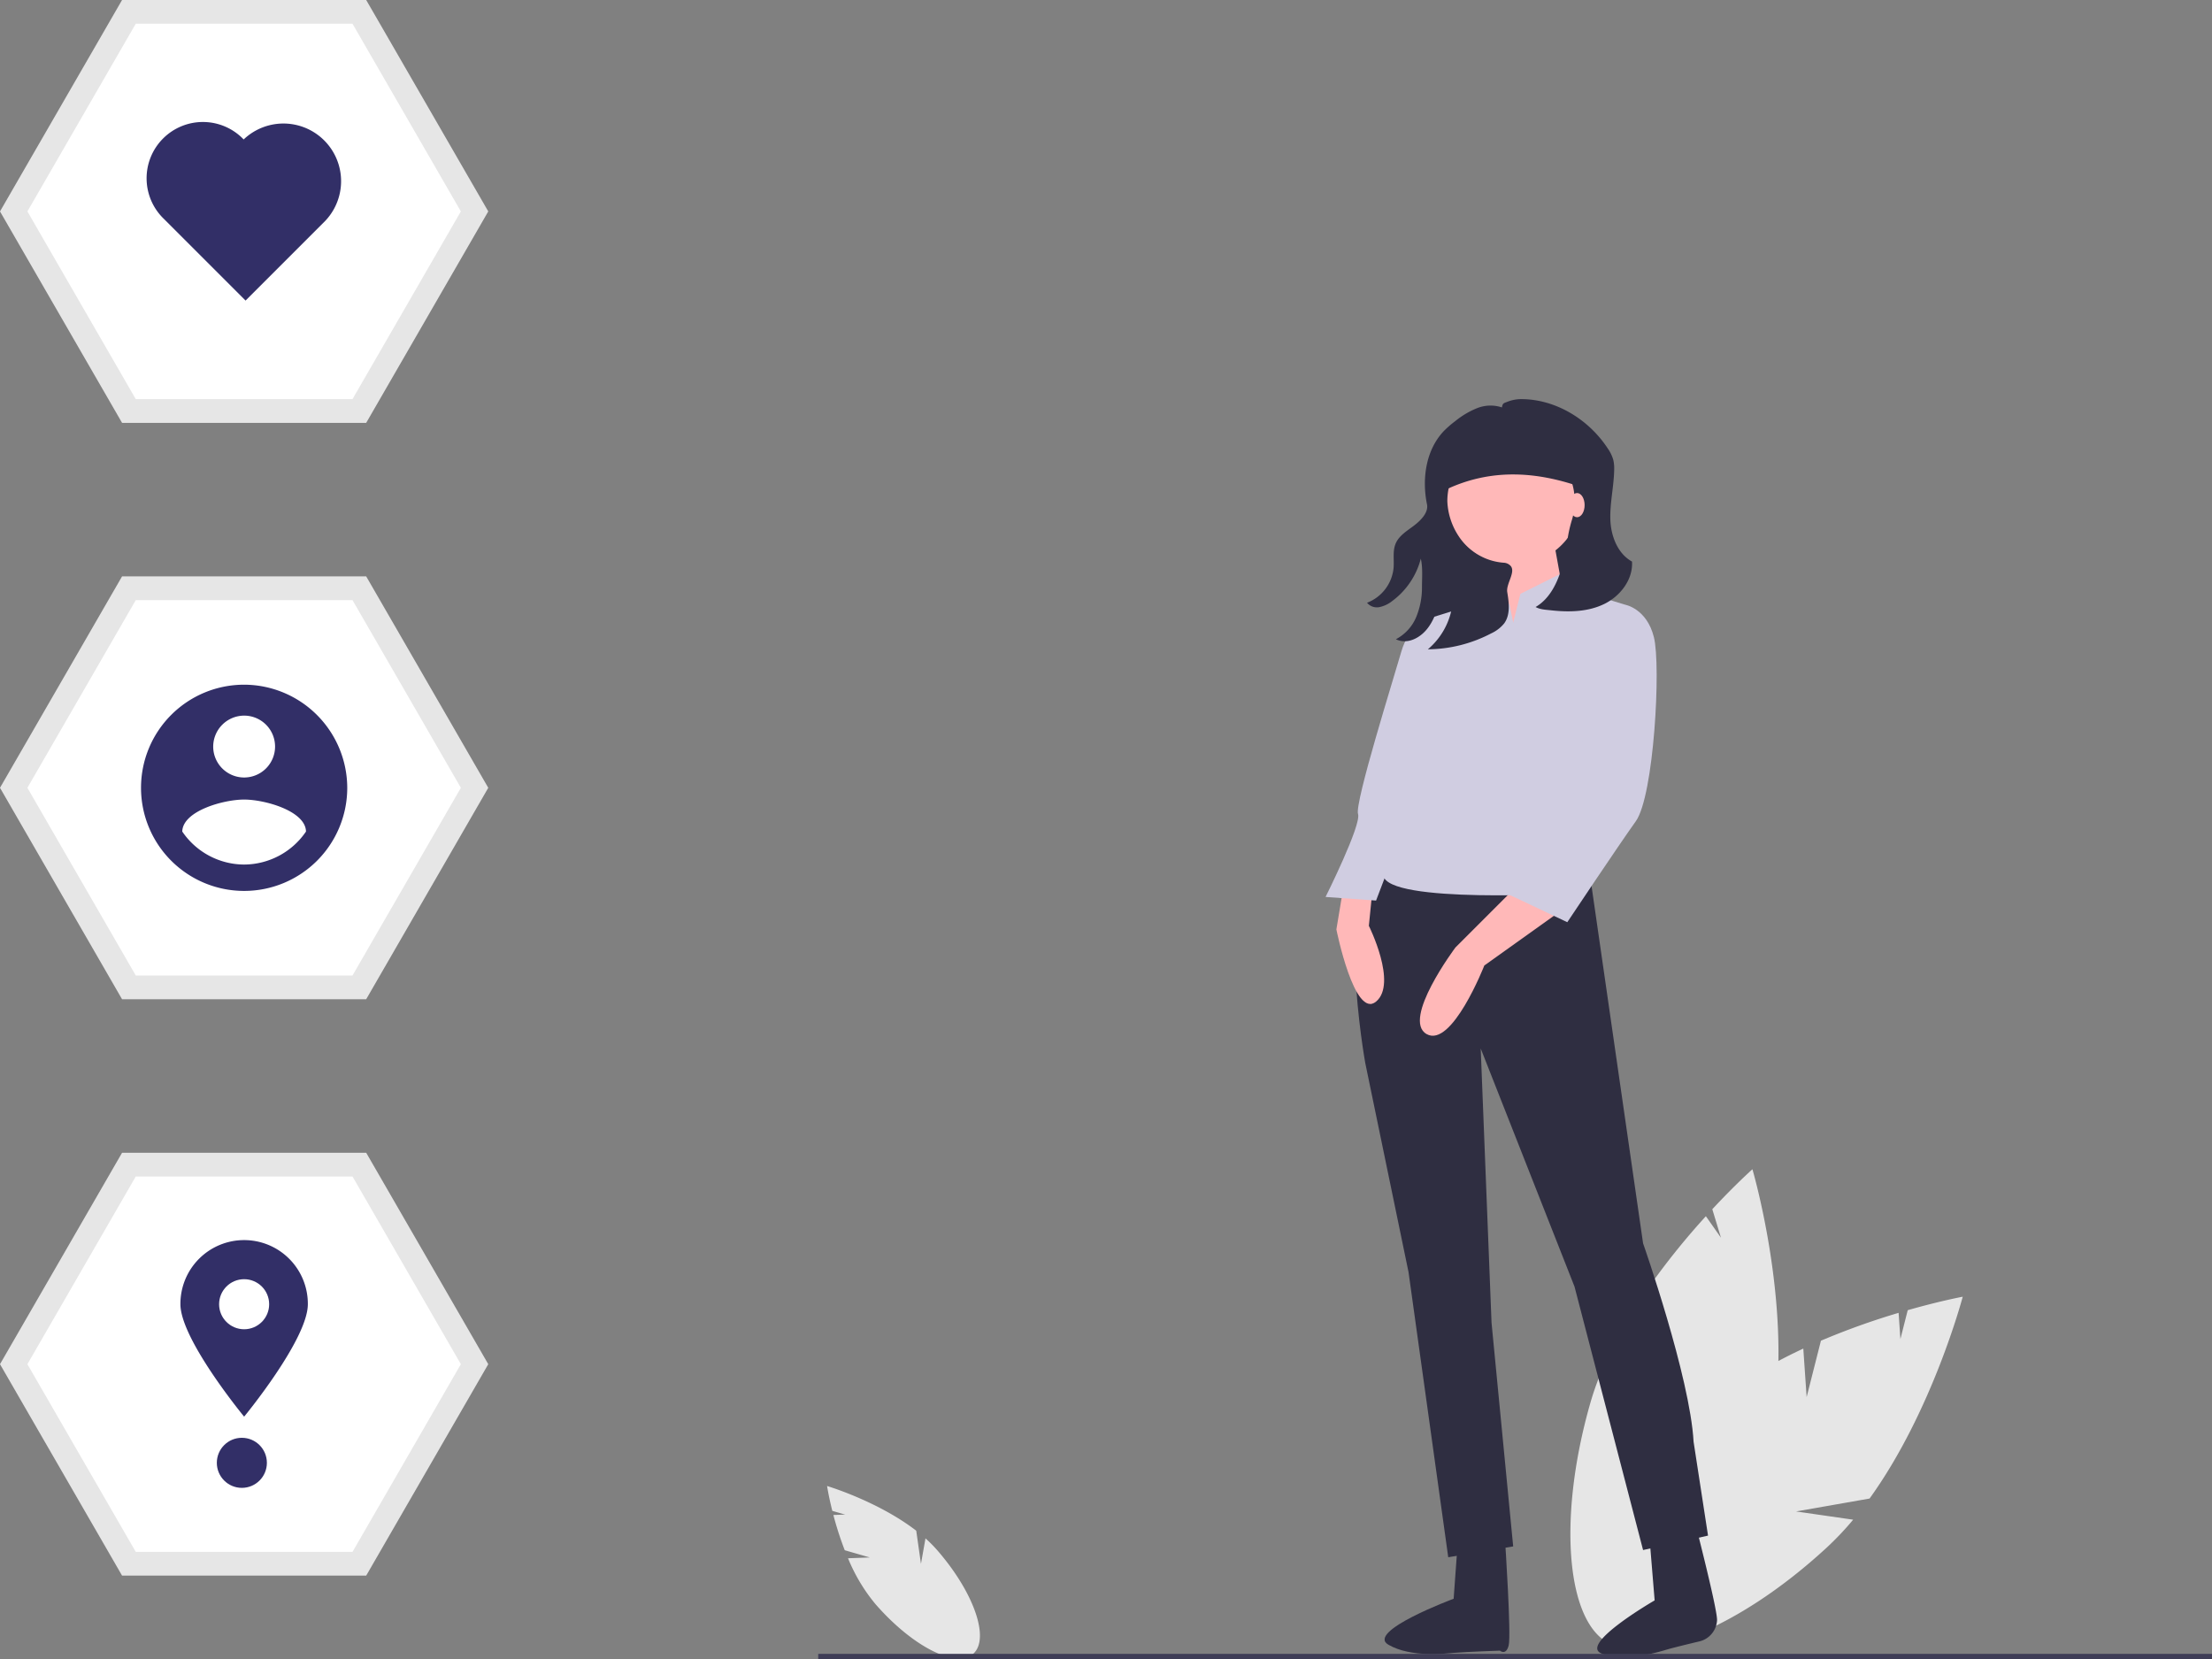 <svg id="f260df2a-4cf9-4148-b7a1-28e41a81a067" data-name="Layer 1" xmlns="http://www.w3.org/2000/svg" width="825.267" height="619.033" viewBox="0 0 825.267 619.033"><rect x="0" y="0" width="825.267" height="619.033" fill="#808080" stroke="none"/><title>private_data</title><path d="M511.885,721.554l-9.356-2.697a122.561,122.561,0,0,1-4.242-13.147l4.394-.16-4.79-1.381c-1.387-5.527-1.955-9.276-1.955-9.276s18.976,5.652,33.266,16.681l1.763,12.37,1.687-9.511a49.586,49.586,0,0,1,4.392,4.421c13.757,15.817,19.744,33.132,13.372,38.675s-22.691-2.787-36.448-18.603a65.281,65.281,0,0,1-10.215-17.075Z" transform="translate(-187.366 -140.484)" fill="#e6e6e6"/><path d="M861.398,661.718l5.333-21.034a273.131,273.131,0,0,1,28.978-10.396l.673,9.775,2.73-10.77c12.212-3.487,20.52-5.023,20.52-5.023s-11.222,42.674-34.759,75.298l-27.426,4.818,21.307,3.072a110.504,110.504,0,0,1-9.531,10.1c-34.24,31.782-72.377,46.364-85.181,32.569s4.573-50.742,38.813-82.524c10.615-9.853,23.949-17.76,37.297-23.982Z" transform="translate(-187.366 -140.484)" fill="#e6e6e6"/><path d="M810.677,638.876l-6.307-20.763a273.137,273.137,0,0,1,19.433-23.878l5.629,8.02-3.229-10.631c8.652-9.298,14.969-14.907,14.969-14.907s12.452,42.331,9.166,82.426l-20.988,18.301,19.827-8.384a110.503,110.503,0,0,1-2.938,13.573c-12.883,44.906-37.992,77.101-56.084,71.911s-22.314-45.801-9.431-90.706c3.994-13.921,11.322-27.582,19.531-39.809Z" transform="translate(-187.366 -140.484)" fill="#e6e6e6"/><polygon points="534.26 238.363 589.578 239.737 597.025 173.775 534.26 173.775 534.26 238.363" fill="#2f2e41"/><path d="M780.183,464.355,800.376,604.356s17.5,49.808,18.846,74.039l5.385,35-24.231,5.385-25.577-98.27-35-88.847L743.837,633.971l8.077,83.462-24.231,4.038L712.875,615.125,696.721,537.048s-12.115-67.308,6.731-74.039Z" transform="translate(-187.366 -140.484)" fill="#2f2e41"/><path d="M801.996,704.803l2.694,32.765s-28.835,16.671-19.583,19.902,21.916-.926,24.506-1.66c2.735-.776,7.842-2.012,11.706-2.928a8.585,8.585,0,0,0,6.645-7.732l.007-.121c.233-4.032-8.863-39.068-8.863-39.068Z" transform="translate(-187.366 -140.484)" fill="#2f2e41"/><path d="M731.973,705.623l-2.27,31.33s-32.836,12.199-24.372,17.139,21.689,3.279,24.372,3.053c4.946-.417,17.256-.832,17.256-.832s2.276,1.97,3.275-1.943-1.333-38.868-1.333-38.868Z" transform="translate(-187.366 -140.484)" fill="#2f2e41"/><circle cx="564.548" cy="185.217" r="25.577" fill="#ffb8b8"/><polygon points="579.355 200.025 584.74 229.641 561.855 240.41 556.471 202.717 579.355 200.025" fill="#ffb8b8"/><path d="M769.414,480.509l-28.269,20.192s-12.115,30.962-21.539,25.577,10.769-32.308,10.769-32.308l22.885-22.885Z" transform="translate(-187.366 -140.484)" fill="#ffb8b8"/><path d="M688.644,471.086,685.952,487.24s6.731,33.654,14.808,26.923-2.692-28.269-2.692-28.269l1.346-13.462Z" transform="translate(-187.366 -140.484)" fill="#ffb8b8"/><path d="M751.914,372.816l2.692-10.769,16.154-8.077,5.385,6.731,17.5,5.385-20.192,107.693s-68.654,4.038-70-6.731,13.462-40.385,13.462-40.385-4.038-14.808-2.692-22.885l5.385-32.308,21.539-6.731,4.919-5.951,4.504,7.297Z" transform="translate(-187.366 -140.484)" fill="#d0cde1"/><path d="M789.606,368.778l4.038-2.692s8.077,1.346,10.769,12.115,0,59.231-6.731,68.654-25.577,37.692-25.577,37.692l-25.577-12.115,26.923-30.962,6.731-39.039Z" transform="translate(-187.366 -140.484)" fill="#d0cde1"/><path d="M730.375,374.163l-10.769-2.692s-6.731,2.692-9.423,12.115-17.5,56.539-16.154,60.577-12.115,30.962-12.115,30.962l18.846,1.346,10.769-28.269L722.298,419.932Z" transform="translate(-187.366 -140.484)" fill="#d0cde1"/><path d="M796.244,349.99c-5.394-2.962-7.904-9.61-8.083-15.762-.179-6.151,1.313-12.239,1.43-18.391a14.216,14.216,0,0,0-.319-3.75,14.426,14.426,0,0,0-2.063-4.27c-7.014-10.748-19.208-18.309-32.051-18.428a14.235,14.235,0,0,0-5.423.997c-1.328.532-1.762.467-2.016,2.097a13.572,13.572,0,0,0-9.314.296,31.512,31.512,0,0,0-8.145,4.851,36.738,36.738,0,0,0-4.118,3.566c-6.787,7.031-8.35,17.868-6.384,27.441.639,3.112-2.428,6.117-4.966,8.028s-5.468,3.667-6.715,6.59c-1.199,2.811-.54,6.027-.782,9.073a15.519,15.519,0,0,1-9.9,13.039,4.776,4.776,0,0,0,4.608,1.621,11.341,11.341,0,0,0,4.802-2.286,28.562,28.562,0,0,0,10.648-15.799c.745,3.39.456,6.887.429,10.358a28.934,28.934,0,0,1-2.098,11.314,16.567,16.567,0,0,1-7.628,8.399c3.329,1.63,6.998.449,9.819-1.956s4.487-5.895,5.65-9.415a46.923,46.923,0,0,0,2.261-17.809,25.428,25.428,0,0,1,3.191,17.336,26.504,26.504,0,0,1-8.99,15.604,51.637,51.637,0,0,0,23.634-5.952,13.377,13.377,0,0,0,4.847-3.733c2.346-3.254,1.791-7.693,1.133-11.65-.52-3.129,3.39-7.653,1.151-9.9a3.712,3.712,0,0,0-2.489-1.07,22.027,22.027,0,0,1-16.777-9.888,25.468,25.468,0,0,1-4.24-13.059,23.763,23.763,0,1,1,46.46,7.052,47.684,47.684,0,0,0-1.73,8.053,63.273,63.273,0,0,1-1.929,9.368c-1.694,5.899-4.564,11.919-9.875,14.996,1.785.977,3.85,1.021,5.872,1.243,6.664.734,13.673.572,19.704-2.355C791.88,362.914,796.674,356.681,796.244,349.99Z" transform="translate(-187.366 -140.484)" fill="#2f2e41"/><path d="M781.702,323.879c-19.138-7.671-38.006-9.307-56.382,0V308.417a10.07,10.07,0,0,1,10.07-10.07h38.356a7.955,7.955,0,0,1,7.955,7.955Z" transform="translate(-187.366 -140.484)" fill="#2f2e41"/><ellipse cx="588.381" cy="188.456" rx="2.821" ry="4.513" fill="#ffb8b8"/><rect x="305.267" y="617.033" width="520" height="2" fill="#3f3d56"/><polygon points="136.623 0 45.541 0 0 78.879 45.541 157.759 136.623 157.759 182.164 78.879 136.623 0" fill="#e6e6e6"/><path d="M238.019,289.389h80.859L359.307,219.363l-40.429-70.026H238.019L197.59,219.363Z" transform="translate(-187.366 -140.484)" fill="#fff"/><polygon points="136.623 215.04 45.541 215.04 0 293.919 45.541 372.799 136.623 372.799 182.164 293.919 136.623 215.04" fill="#e6e6e6"/><path d="M238.019,504.429h80.859L359.307,434.403l-40.429-70.026H238.019L197.59,434.403Z" transform="translate(-187.366 -140.484)" fill="#fff"/><polygon points="136.623 430.08 45.541 430.08 0 508.959 45.541 587.839 136.623 587.839 182.164 508.959 136.623 430.08" fill="#e6e6e6"/><path d="M238.019,719.469h80.859l40.429-70.026L318.878,579.417H238.019l-40.429,70.026Z" transform="translate(-187.366 -140.484)" fill="#fff"/><path d="M278.449,395.932A38.471,38.471,0,1,0,316.92,434.403,38.585,38.585,0,0,0,278.449,395.932Zm0,11.541a11.541,11.541,0,1,1-11.541,11.541,11.58,11.58,0,0,1,11.541-11.541Zm0,55.562a28.026,28.026,0,0,1-23.083-12.318c.185-7.694,15.389-11.93,23.083-11.93s22.898,4.236,23.083,11.93a28.073,28.073,0,0,1-23.083,12.318Z" transform="translate(-187.366 -140.484)" fill="#322f67"/><path d="M278.27,192.511a21.005,21.005,0,1,0-29.697,29.697L278.984,252.619l29.697-29.697a21.51,21.51,0,0,0-30.411-30.411Z" transform="translate(-187.366 -140.484)" fill="#322f67"/><path d="M302.218,627.071c0,13.128-23.77,41.947-23.77,41.947s-23.77-28.819-23.77-41.947a23.77,23.77,0,1,1,47.539,0Z" transform="translate(-187.366 -140.484)" fill="#322f67"/><circle cx="91.082" cy="486.588" r="9.338" fill="#fff"/><circle cx="90.233" cy="545.762" r="9.338" fill="#322f67"/></svg>